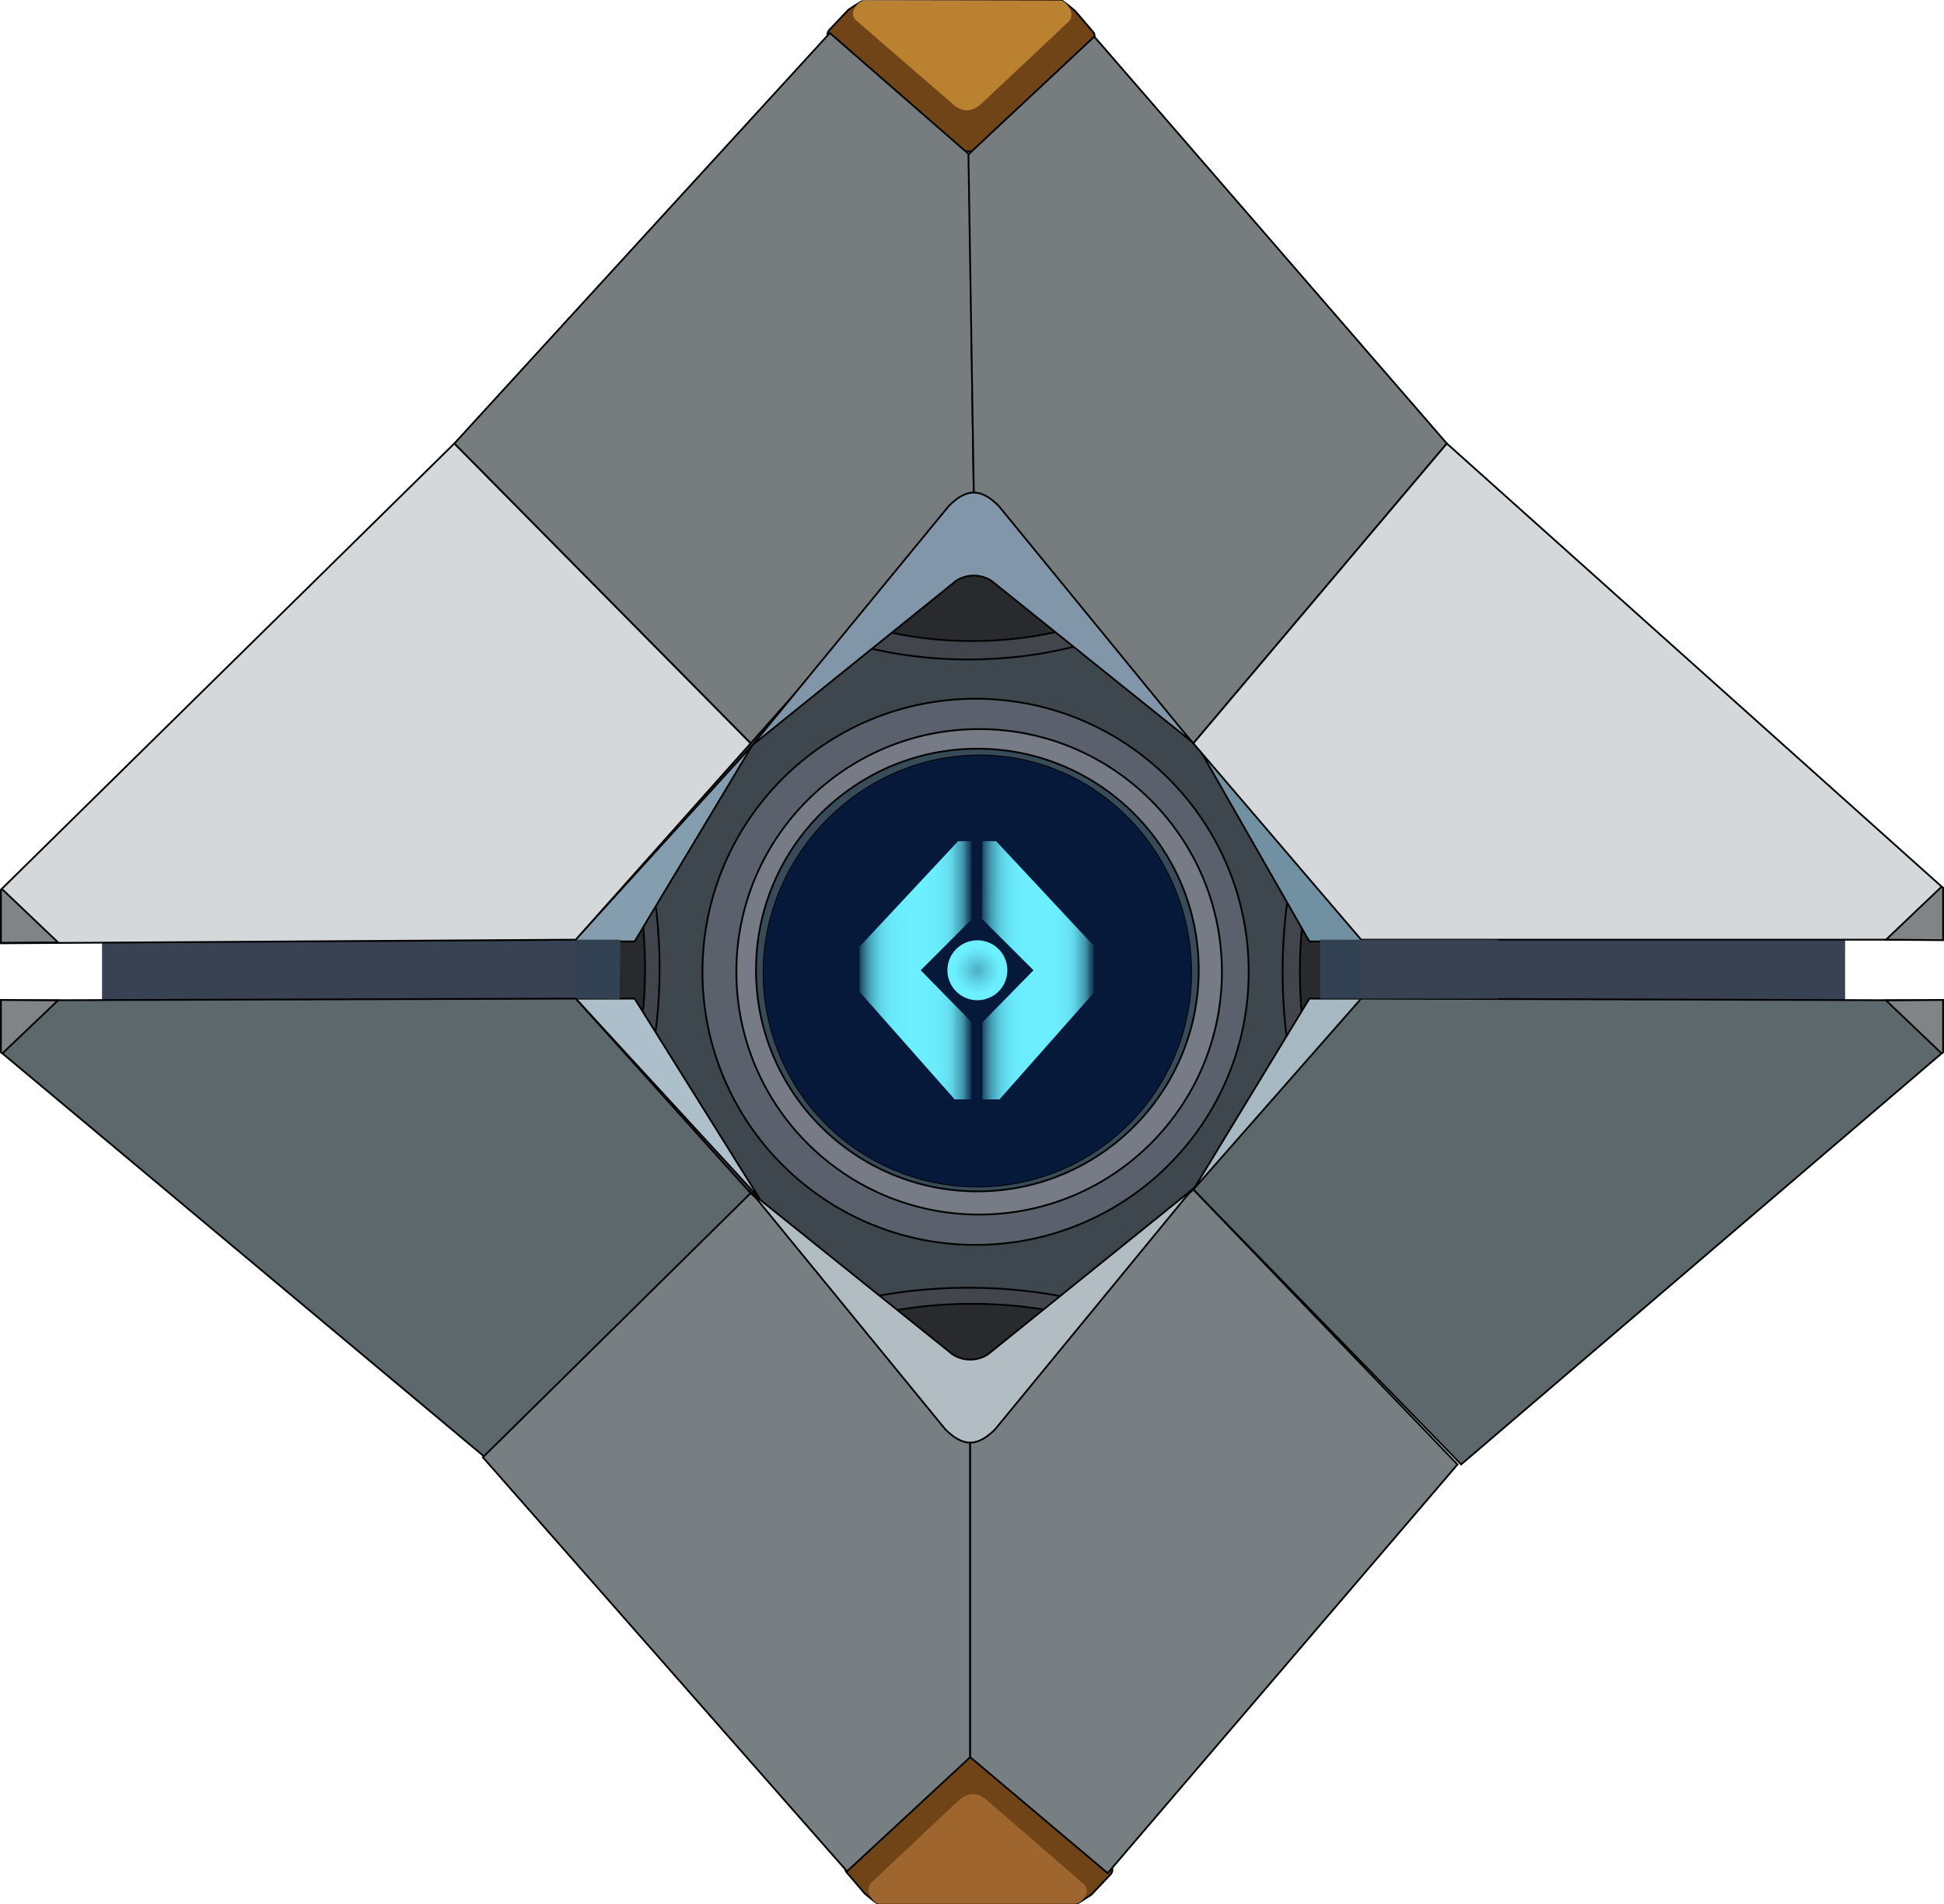 <svg xmlns="http://www.w3.org/2000/svg" xmlns:xlink="http://www.w3.org/1999/xlink" viewBox="0 0 544.5 533.5">
  <defs>
    <clipPath id="clip-path">
      <circle cx="273.75" cy="272.75" r="151" style="fill: none"/>
    </clipPath>
    <linearGradient id="linear-gradient" x1="275.02" y1="271.81" x2="306.61" y2="271.81" gradientUnits="userSpaceOnUse">
      <stop offset="0" stop-color="#6cefff" stop-opacity="0.16"/>
      <stop offset="0" stop-color="#6cefff" stop-opacity="0.19"/>
      <stop offset="0.03" stop-color="#6cefff" stop-opacity="0.36"/>
      <stop offset="0.06" stop-color="#6cefff" stop-opacity="0.51"/>
      <stop offset="0.09" stop-color="#6cefff" stop-opacity="0.64"/>
      <stop offset="0.13" stop-color="#6cefff" stop-opacity="0.75"/>
      <stop offset="0.17" stop-color="#6cefff" stop-opacity="0.85"/>
      <stop offset="0.22" stop-color="#6cefff" stop-opacity="0.92"/>
      <stop offset="0.27" stop-color="#6cefff" stop-opacity="0.96"/>
      <stop offset="0.34" stop-color="#6cefff" stop-opacity="0.99"/>
      <stop offset="0.52" stop-color="#6cefff"/>
      <stop offset="0.67" stop-color="#6cefff" stop-opacity="0.99"/>
      <stop offset="0.74" stop-color="#6cefff" stop-opacity="0.96"/>
      <stop offset="0.79" stop-color="#6cefff" stop-opacity="0.92"/>
      <stop offset="0.83" stop-color="#6cefff" stop-opacity="0.85"/>
      <stop offset="0.86" stop-color="#6cefff" stop-opacity="0.75"/>
      <stop offset="0.9" stop-color="#6cefff" stop-opacity="0.64"/>
      <stop offset="0.93" stop-color="#6cefff" stop-opacity="0.51"/>
      <stop offset="0.95" stop-color="#6cefff" stop-opacity="0.36"/>
      <stop offset="0.98" stop-color="#6cefff" stop-opacity="0.19"/>
      <stop offset="1" stop-color="#6cefff" stop-opacity="0"/>
    </linearGradient>
    <linearGradient id="linear-gradient-2" x1="240.75" y1="271.81" x2="272.33" y2="271.81" xlink:href="#linear-gradient"/>
    <radialGradient id="radial-gradient" cx="273.76" cy="271.81" r="8.4" gradientUnits="userSpaceOnUse">
      <stop offset="0" stop-color="#6cefff" stop-opacity="0.7"/>
      <stop offset="0.47" stop-color="#6cefff" stop-opacity="0.9"/>
      <stop offset="0.77" stop-color="#6cefff"/>
    </radialGradient>
  </defs>
  <title>react-ghost</title>
  <g id="Layer_2" data-name="Layer 2">
    <g id="Layer_1-2" data-name="Layer 1">
      <g id="Ball">
        <g id="Base">
          <g style="clip-path: url(#clip-path)">
            <circle cx="272.75" cy="271.75" r="151" style="fill: #3e474e"/>
            <ellipse cx="271.25" cy="138.25" rx="76.5" ry="46.5" style="fill: #42464c;stroke: #000202;stroke-miterlimit: 10;stroke-width: 0.5px"/>
            <ellipse cx="272.25" cy="138.25" rx="68" ry="41.33" style="fill: #292a2d;stroke: #000202;stroke-miterlimit: 10;stroke-width: 0.5px"/>
            <ellipse cx="143.25" cy="271.25" rx="41.5" ry="76.5" style="fill: #42464c;stroke: #000202;stroke-miterlimit: 10;stroke-width: 0.5px"/>
            <ellipse cx="143.79" cy="271.25" rx="36.89" ry="68" style="fill: #292a2d;stroke: #000202;stroke-miterlimit: 10;stroke-width: 0.5px"/>
            <ellipse cx="398.25" cy="272.25" rx="39" ry="76.5" style="fill: #42464c;stroke: #000202;stroke-miterlimit: 10;stroke-width: 0.5px"/>
            <ellipse cx="398.76" cy="272.25" rx="34.67" ry="68" style="fill: #292a2d;stroke: #000202;stroke-miterlimit: 10;stroke-width: 0.5px"/>
            <ellipse cx="271.25" cy="401.25" rx="76.5" ry="40.5" style="fill: #42464c;stroke: #000202;stroke-miterlimit: 10;stroke-width: 0.5px"/>
            <ellipse cx="272.25" cy="401.25" rx="68" ry="36" style="fill: #292a2d;stroke: #000202;stroke-miterlimit: 10;stroke-width: 0.5px"/>
          </g>
        </g>
        <g id="Eye">
          <g id="Base-2" data-name="Base">
            <circle cx="273.25" cy="272.25" r="76.5" style="fill: #5a606c;stroke: #000202;stroke-miterlimit: 10;stroke-width: 0.5px"/>
            <circle cx="274.25" cy="272.25" r="68" style="fill: #777b86;stroke: #000202;stroke-miterlimit: 10;stroke-width: 0.5px"/>
            <circle cx="273.75" cy="271.75" r="62" style="fill: #384b59;stroke: #000202;stroke-miterlimit: 10;stroke-width: 0.5px"/>
            <path d="M333.75,272.52a60,60,0,0,1-120,0c0-33.14,27.49-61,60.63-61S333.75,239.38,333.75,272.52Z" style="fill: #06193a;stroke: #000202;stroke-miterlimit: 10;stroke-width: 0.25px"/>
          </g>
          <g id="Glow">
            <polygon id="Right" points="275.02 257.37 289.47 271.81 275.19 286.39 275.19 307.99 279.95 307.99 306.61 277.84 306.61 275.62 306.61 265.17 305.65 264.2 279 235.64 279 235.64 275.19 235.64 275.02 257.37" style="fill: url(#linear-gradient)"/>
            <polygon id="Left" points="272.33 257.37 257.89 271.81 272.17 286.39 272.17 307.99 267.41 307.99 240.75 277.84 240.75 275.62 240.75 265.17 241.7 264.2 268.36 235.64 268.36 235.64 272.17 235.64 272.33 257.37" style="fill: url(#linear-gradient-2)"/>
            <circle id="Center" cx="273.76" cy="271.81" r="8.4" style="fill: url(#radial-gradient)"/>
          </g>
        </g>
      </g>
      <g id="Top">
        <path d="M277.59,39.77,306.07,11.3a1.75,1.75,0,0,0,.08-2.38l-4.93-5.77a43.12,43.12,0,0,0-3.65-2.9l-56.15.1c-.16,0-3.49,2.18-3.49,2.18a1.8,1.8,0,0,0-.38.29L232.3,8.36a2,2,0,0,0,.13,2.86l33,29A8.88,8.88,0,0,0,277.59,39.77Z" style="fill: #704417;stroke: #000202;stroke-miterlimit: 10;stroke-width: 0.5px"/>
        <path d="M242.22.15c-2,0-4.63,3.52-2.5,5.5l26.58,23q4.5,4.5,9,0l23.92-22.5c2.5-2.5-1-6-2-6" style="fill: #ba8130"/>
        <polygon points="271.43 43.25 232.43 9.25 127.25 124.25 210.25 208.25 272.75 137.75 271.43 43.25" style="fill: #777c7f;stroke: #000202;stroke-miterlimit: 10;stroke-width: 0.5px"/>
        <polygon points="271.25 43.25 306.5 10.25 405.25 124.25 334.25 208.25 272.75 137.75 271.25 43.25" style="fill: #777c7f;stroke: #000202;stroke-miterlimit: 10;stroke-width: 0.5px"/>
        <path d="M265.75,141.75l-55,67,57-46a9.08,9.08,0,0,1,10,0l56,45-54-66C274.75,136.75,270.75,136.75,265.75,141.75Z" style="fill: #8196a9;stroke: #010101;stroke-miterlimit: 10;stroke-width: 0.5px"/>
      </g>
      <g id="Left-2" data-name="Left">
        <rect x="28.58" y="263.27" width="132.17" height="17.49" style="fill: #394253"/>
        <polygon points="212.75 335.75 161.27 279.75 177.75 279.75 212.75 335.75" style="fill: #adbfcb;stroke: #010101;stroke-miterlimit: 10;stroke-width: 0.5px"/>
        <polygon points="210.75 208.75 160.75 263.75 177.75 263.75 210.75 208.75" style="fill: #849eaf;stroke: #000202;stroke-miterlimit: 10;stroke-width: 0.5px"/>
        <rect x="126.75" y="263.25" width="35" height="16.5" style="fill: #394253"/>
        <polygon points="173.75 263.25 161.75 263.25 161.75 279.75 173.57 279.86 173.75 263.25" style="fill: #324252"/>
        <polygon points="0.25 249.25 127.25 124.25 210.25 208.25 161.25 263.25 0.25 264.25 0.25 249.25" style="fill: #d4d8db;stroke: #010101;stroke-miterlimit: 10;stroke-width: 0.5px"/>
        <polygon points="0.25 294.75 138.25 410.25 210.25 334.25 161.25 279.75 0.25 280.25 0.25 294.75" style="fill: #5d686c;stroke: #000202;stroke-miterlimit: 10;stroke-width: 0.5px"/>
        <path d="M.9,249.37,16.25,264l-16,.13V249.64A.38.38,0,0,1,.9,249.37Z" style="fill: #808487;stroke: #000;stroke-miterlimit: 10;stroke-width: 0.5px"/>
        <path d="M.9,294.88l15.35-14.63-16-.12v14.48A.38.38,0,0,0,.9,294.88Z" style="fill: #808487;stroke: #000;stroke-miterlimit: 10;stroke-width: 0.5px"/>
      </g>
      <g id="Right-2" data-name="Right">
        <polygon points="334.75 207.75 382.87 263.75 366.75 263.75 334.75 207.75" style="fill: #7190a2;stroke: #010101;stroke-miterlimit: 10;stroke-width: 0.5px"/>
        <g>
          <rect x="388.75" y="263.27" width="128.05" height="17.49" style="fill: #394253"/>
          <polygon points="334.25 333.25 382.87 279.75 366.75 279.75 334.25 333.25" style="fill: #a6b8c2;stroke: #010101;stroke-miterlimit: 10;stroke-width: 0.5px"/>
          <polygon points="544.25 294.75 409.25 410.25 334.25 333.25 381.25 279.75 544.25 280.25 544.25 294.75" style="fill: #5d686c;stroke: #000202;stroke-miterlimit: 10;stroke-width: 0.5px"/>
          <polygon points="544.25 248.75 405.25 124.25 334.25 208.25 381.25 263.25 544.25 263.25 544.25 248.75" style="fill: #d4d8db;stroke: #000202;stroke-miterlimit: 10;stroke-width: 0.5px"/>
          <polygon points="380.75 279.75 419.75 279.75 419.57 263.25 380.75 263.25 380.75 279.75" style="fill: #394253"/>
          <rect x="369.75" y="263.25" width="11" height="16.5" style="fill: #324252"/>
          <path d="M543.6,248.62l-15.35,14.63,16,.13V248.89A.38.38,0,0,0,543.6,248.62Z" style="fill: #808487;stroke: #000;stroke-miterlimit: 10;stroke-width: 0.5px"/>
          <path d="M543.6,294.88l-15.35-14.63,16-.12v14.48A.38.38,0,0,1,543.6,294.88Z" style="fill: #808487;stroke: #000;stroke-miterlimit: 10;stroke-width: 0.5px"/>
        </g>
      </g>
      <g id="Bottom">
        <path d="M265.74,493.73,237.26,522.2a1.75,1.75,0,0,0-.08,2.38l4.93,5.77a43.12,43.12,0,0,0,3.65,2.9l56.15-.1c.16,0,3.49-2.18,3.49-2.18a1.8,1.8,0,0,0,.38-.29l5.25-5.54a2,2,0,0,0-.13-2.86l-33-29A8.88,8.88,0,0,0,265.74,493.73Z" style="fill: #704417;stroke: #000202;stroke-miterlimit: 10;stroke-width: 0.5px"/>
        <path d="M301.11,533.35c2,0,4.63-3.52,2.5-5.5l-26.58-23q-4.5-4.5-9,0l-23.92,22.5c-2.5,2.5,1,6,2,6" style="fill: #9e662e"/>
        <polygon points="271.75 492.25 237.25 524.25 135.25 408.25 210.25 334.25 271.75 389.25 271.75 492.25" style="fill: #777f82;stroke: #000202;stroke-miterlimit: 10;stroke-width: 0.5px"/>
        <polygon points="271.75 492.25 310.25 524.75 408.25 410.25 334.25 333.25 271.75 389.25 271.75 492.25" style="fill: #777f82;stroke: #000202;stroke-miterlimit: 10;stroke-width: 0.5px"/>
        <path d="M278.75,400.38l55-67-57,46a9.08,9.08,0,0,1-10,0l-56-45,54,66C269.75,405.38,273.75,405.38,278.75,400.38Z" style="fill: #b2bdc3;stroke: #010101;stroke-miterlimit: 10;stroke-width: 0.5px"/>
      </g>
    </g>
  </g>
</svg>
